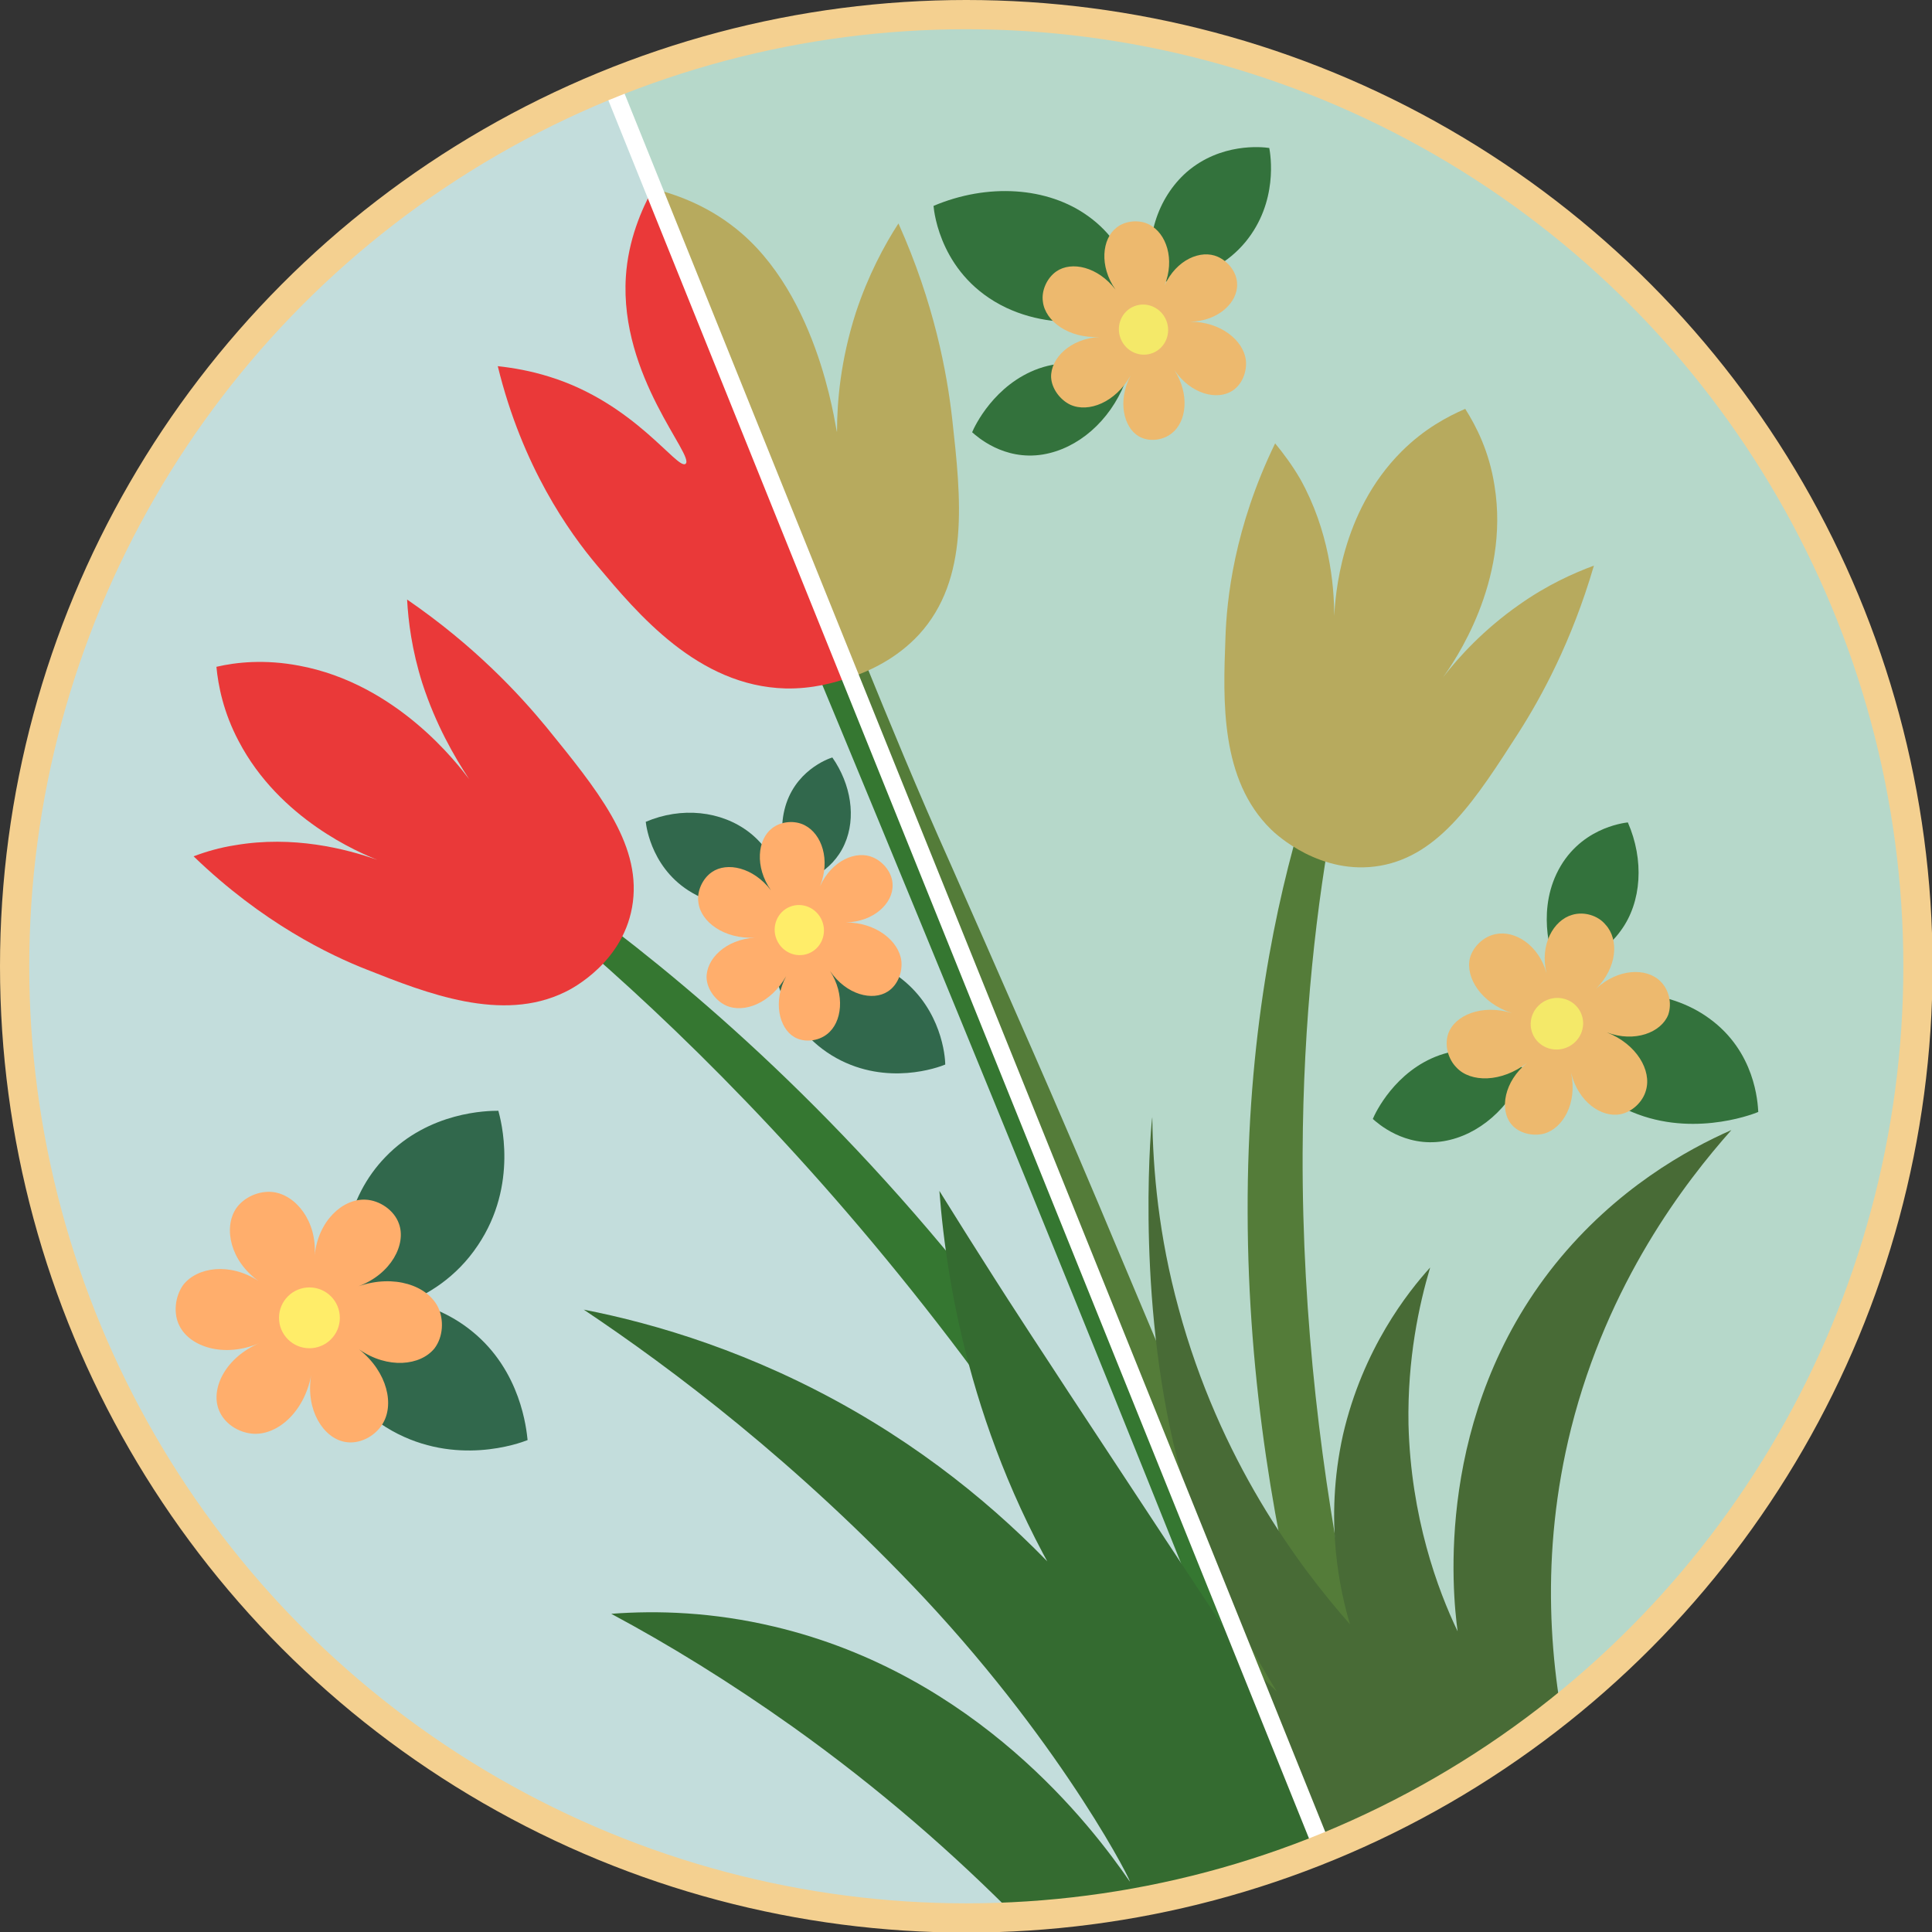 <?xml version="1.0" encoding="utf-8"?>
<!-- Generator: Adobe Illustrator 22.0.0, SVG Export Plug-In . SVG Version: 6.00 Build 0)  -->
<svg version="1.1" id="Layer_1" xmlns="http://www.w3.org/2000/svg" xmlns:xlink="http://www.w3.org/1999/xlink" x="0px" y="0px"
	 viewBox="0 0 330.3 330.3" style="enable-background:new 0 0 330.3 330.3;" xml:space="preserve">
<rect x="0" y="0" width="330.3" height="330.3" fill="#333333" stroke="none"/>
<style type="text/css">
	.st0{clip-path:url(#SVGID_2_);fill:#C3DDDC;}
	.st1{clip-path:url(#SVGID_2_);fill:#B6D8CA;}
	.st2{clip-path:url(#SVGID_2_);fill:#357731;}
	.st3{clip-path:url(#SVGID_2_);fill:#547C39;}
	.st4{clip-path:url(#SVGID_2_);fill:#346B30;}
	.st5{clip-path:url(#SVGID_2_);fill:#486B36;}
	.st6{clip-path:url(#SVGID_2_);fill:#31684C;}
	.st7{clip-path:url(#SVGID_2_);fill:#B7AA5E;}
	.st8{clip-path:url(#SVGID_2_);fill:#EA3939;}
	.st9{clip-path:url(#SVGID_2_);fill:#33723C;}
	.st10{clip-path:url(#SVGID_2_);}
	.st11{fill:#FFAE6C;}
	.st12{fill:#FFED69;}
	.st13{fill:#EDB96E;}
	.st14{fill:#F4E969;}
	.st15{clip-path:url(#SVGID_2_);fill:none;stroke:#FFFFFF;stroke-width:3;stroke-miterlimit:10;}
	.st16{fill:none;stroke:#F4D090;stroke-width:5;stroke-miterlimit:10;}
</style>
<g>
	<defs>
		<circle id="SVGID_1_" cx="164.9" cy="165.2" r="162.7"/>
	</defs>
	<clipPath id="SVGID_2_">
		<use xlink:href="#SVGID_1_"  style="overflow:visible;"/>
	</clipPath>
	<path class="st0" d="M225.9,315.8c-82.7,33.4-178.3-7.1-211.8-89.9S21.2,47.6,104,14.1C144.6,114.7,185.2,215.2,225.9,315.8z"/>
	<path class="st1" d="M226.2,315.6c82.7-33.4,123.3-129,89.9-211.8S187-19.4,104.3,14C144.9,114.6,185.5,215.1,226.2,315.6z"/>
	<path class="st2" d="M101.3,156.2c18.8,14,45.8,37.3,72.5,72.9c27.3,36.4,43.6,71.3,52.9,95c-1.8,1.4-3.5,2.8-5.3,4.2
		C210,303,192.7,269.9,167,235.1c-23.9-32.3-47.6-56.1-66.5-72.6C100.8,160.4,101,158.3,101.3,156.2z"/>
	<path class="st3" d="M228.1,138.5c-3,16-5.3,35.6-5.4,58.6c-0.2,57.5,13.7,107.7,24.3,138.3c-1.7,0.7-3.3,1.3-5,2
		c-9.9-22.7-28.6-72-28.7-130.1c-0.1-29.9,4.8-52.9,9.6-68.7C224.6,138.5,226.3,138.5,228.1,138.5z"/>
	<path class="st3" d="M244.8,340.9c-5.7-13.5-52.5-124.3-54.4-128.9c-2.5-6-8.4-20-16.6-38.6c-3.4-7.8-7.2-16.4-11.3-25.7
		c-11.4-25.4-19.2-46.9-25.7-60.6c-0.8,0.4-1.6,0.8-2.5,1.3c33.5,83.1,67,166.2,100.5,249.3C238.1,338.7,241.4,339.8,244.8,340.9z"
		/>
	<path class="st2" d="M129.7,90.9c18.3,43.9,36.4,87.8,54.3,131.9c16.4,40.4,32.5,80.9,48.4,121.5c1.5-0.5,3-1,4.5-1.5
		c-33.5-83.1-67-166.2-100.5-249.3C134.1,92.6,131.9,91.7,129.7,90.9z"/>
	<path class="st4" d="M182.6,237.9c-3.3-5.1-8.4-12.7-14.9-23c-3-4.7-5.4-8.6-7.1-11.3c1.3,16.9,6,44.6,23.8,72.4
		c6.3,9.9,13.2,18,19.6,24.5c-7.7-13.8-25.1-40.3-57.8-59.2c-17.5-10.1-34.1-15-46.4-17.4c15.1,10.1,36.4,26.1,58.2,49.3
		c24.4,26.1,36.1,49.8,35.1,48.4c-6.4-9.3-26.1-35.3-60.7-43.5c-10.5-2.5-20-2.8-27.9-2.2c9.9,5.3,20.3,11.7,31,19.3
		c29.9,21.3,51.3,45.1,66.1,65c12.3-4.3,24.6-8.7,37-13c-8.4-20.9-16.8-41.7-25.2-62.6C205,271.9,194.5,256,182.6,237.9z"/>
	<path class="st5" d="M280.4,332.2c-5-9.4-22.6-44.8-11.8-88c6.3-25,19.5-42.1,27.4-51c-7.5,3.3-19.7,10-30.1,22.9
		c-20.7,25.8-17.6,56.2-16.7,62.8c-3.4-7.1-8-19.5-8.4-35.4c-0.2-11.2,1.8-20.4,3.7-26.8c-3.8,4.2-11.5,13.9-14.9,28.6
		c-3.3,14.9-0.4,27,1.2,32.4c-8.9-10.1-22.3-28.1-29.3-54c-3.4-12.4-4.4-23.6-4.5-32.7c0,0,0,0,0,0c-0.1,0-2.8,28,3.6,55.7
		c2.4,10.2,7.1,25.4,17.7,42.5c-1.7-1.6-3.3-3.2-5-4.7c8.4,20.9,16.8,41.7,25.2,62.6C252.6,342.1,266.5,337.2,280.4,332.2z"/>
	<path class="st6" d="M60.3,224.8c-3.2-9.6-1.1-20.1,5.6-27c7.5-7.8,17.5-7.9,19.3-7.9c0.4,1.5,3.5,12.6-3.5,23
		C74.3,224,61.7,224.8,60.3,224.8z"/>
	<path class="st6" d="M53.3,224.2c9.3-4,19.9-2.7,27.4,3.4c8.4,6.8,9.3,16.8,9.5,18.6c-1.5,0.6-12.3,4.5-23.2-1.6
		C55.3,238,53.4,225.5,53.3,224.2z"/>
	<path class="st7" d="M157.1,108.5c8.7-9.5,7.2-23.3,5.7-36.8c-0.9-8-3.1-19.9-9.2-33.5c-2.4,3.7-5.2,8.9-7.3,15.3
		c-2.6,8.1-3.2,15.2-3.2,20.2c0,2.1-2.1-21.5-16.3-33.8c-5.1-4.4-10.6-6.5-15-7.6c11.2,27.8,22.4,55.6,33.7,83.5
		C148.6,114.7,153.2,112.7,157.1,108.5z"/>
	<path class="st8" d="M107,47.3c-1.1,17.1,11.9,30.7,10.2,32c-1.4,1.1-8.7-10.4-23.3-14.9c-3.2-1-6.1-1.5-8.8-1.8
		c4.2,17.2,12.2,28.4,17,34.1c6.9,8.2,17.2,20.6,32.2,21c4.6,0.1,8.5-1,11-1.9c-11.2-27.8-22.4-55.6-33.7-83.5
		C109.7,35.8,107.4,41,107,47.3z"/>
	<path class="st7" d="M218,75.8c-7,14.4-8.3,26.7-8.5,33.4c-0.4,10.6-0.9,24.1,7.8,32.6c0.8,0.8,8.5,8,18.7,6.2
		c10.2-1.8,16.4-11.5,23.6-22.7c3.9-6.1,9.1-15.6,12.9-28.6c-3.5,1.3-8,3.3-12.8,6.7c-6,4.2-10.3,8.9-13,12.4
		c1.8-2.5,11.5-16.3,8.8-32.8c-0.9-5.8-3.1-10.1-5-13.1c-3,1.3-7,3.4-10.9,7.3c-10.5,10.5-11.3,24.9-11.5,28.1
		c0-5.5-0.9-14.6-5.8-23.4C220.9,79.5,219.4,77.5,218,75.8z"/>
	<path class="st8" d="M33.1,146.4c11.8,11.4,23.3,16.9,29.7,19.4c10.1,4,23,9.1,33.8,3.8c1.1-0.5,10.3-5.2,11.6-15.4
		c1.3-10.2-6.2-19.3-14.8-29.9c-4.7-5.7-12.3-13.9-23.8-21.8c0.2,3.7,0.8,8.6,2.6,14.3c2.3,7.1,5.5,12.6,8,16.4
		c-1.9-2.5-12.3-16.3-29.1-19.4c-5.8-1.1-10.7-0.6-14.1,0.2c0.3,3.2,1.2,7.8,3.8,12.7c7,13.4,20.7,19.1,23.7,20.3
		c-5.4-1.9-14.4-4.2-24.3-2.5C37.6,144.9,35.2,145.6,33.1,146.4z"/>
	<path class="st9" d="M265.7,172.3c9.2-3.9,19.5-3.3,26.5,1.8c7.9,5.7,8.3,14.4,8.4,16c-1.4,0.6-12.1,4.5-22.5-0.4
		C267,184.4,265.8,173.5,265.7,172.3z"/>
	<path class="st9" d="M278.3,140.6c2.8,6.4,2.4,13.6-1.2,18.5c-4,5.6-10.1,5.9-11.2,6c-0.4-1-3.2-8.5,0.2-15.7
		C269.8,141.6,277.5,140.7,278.3,140.6z"/>
	<path class="st9" d="M260.8,182.9c-2.6,6.5-8,11.2-14,12.2c-6.7,1.1-11.3-3.1-12.1-3.8c0.4-1,3.8-8.2,11.4-10.9
		C254.1,177.6,260.1,182.4,260.8,182.9z"/>
	<path class="st9" d="M192.3,65.5c-2.6,6.5-8,11.2-14,12.2c-6.7,1.1-11.3-3.1-12.1-3.8c0.4-1,3.8-8.2,11.4-10.9
		C185.6,60.2,191.7,65,192.3,65.5z"/>
	<path class="st9" d="M159.6,35.2c9.2-3.9,19.5-3.3,26.5,1.8c7.9,5.7,8.3,14.4,8.4,16c-1.4,0.6-12.1,4.5-22.5-0.4
		C160.9,47.3,159.7,36.4,159.6,35.2z"/>
	<path class="st9" d="M197.1,48.2c-1.5-7.1,0.7-14.3,5.8-18.8c5.8-5,12.8-4.3,14.1-4.1c0.2,1.1,1.6,9.2-4.1,16.1
		C206.9,48.6,198.1,48.2,197.1,48.2z"/>
	<path class="st6" d="M110.4,140.5c6.1-2.6,12.9-1.9,17.7,1.8c5.4,4.2,5.8,10.4,5.9,11.5c-0.9,0.4-8,3-15-0.8
		C111.5,149.1,110.5,141.4,110.4,140.5z"/>
	<path class="st6" d="M132.3,165c7.5-3.2,16-2.3,21.9,2.4c6.7,5.3,7.4,13.1,7.4,14.6c-1.2,0.5-9.9,3.7-18.6-1.1
		C133.8,175.8,132.4,166,132.3,165z"/>
	<path class="st6" d="M142.3,129.5c3.2,4.6,4.1,10.3,2.1,14.8c-2.2,5-7,6.4-7.9,6.6c-0.5-0.7-3.9-6.1-2.4-12.4
		C135.7,131.8,141.6,129.7,142.3,129.5z"/>
	<g class="st10">
		<path class="st11" d="M65.3,243.6c-1.3,2-3.9,3.4-6.4,2.9c-3.6-0.7-6.7-5.4-5.7-11.4c-1.2,6.4-5.9,10.4-10.1,10
			c-2.3-0.2-4.8-1.7-5.7-4.1c-1.4-3.6,1.1-8.9,7-11.4c-6,2.6-11.9,0.7-13.7-2.9c-1.1-2.1-0.8-5,0.6-7c2.4-3.1,8-3.9,12.9-0.7
			c-4.8-3.4-6-9-3.9-12.3c1.3-2,4-3.2,6.4-2.9c3.9,0.5,7.5,5,7.1,10.8c0.6-5.9,4.8-9.7,8.7-9.5c2.4,0.1,4.9,1.8,5.7,4.1
			c1.3,3.5-1.3,8.6-6.9,10.7c6.1-2.1,11.8-0.1,13.6,3.6c1,2.1,0.9,5-0.6,7c-2.4,3-8,3.6-12.9,0.2C66.3,234.6,67.5,240.3,65.3,243.6z
			"/>
		<circle class="st12" cx="52.9" cy="225.3" r="5.2"/>
	</g>
	<g class="st10">
		<path class="st11" d="M141.4,176.8c-1.5,1.2-3.9,1.5-5.6,0.5c-2.6-1.5-3.7-6.1-1.4-10.4c-2.6,4.6-7.2,6.4-10.3,5
			c-1.7-0.8-3.2-2.7-3.3-4.7c-0.1-3.2,3.2-6.6,8.3-6.9c-5.3,0.3-9.3-2.7-9.7-6c-0.3-1.9,0.7-4.1,2.3-5.2c2.6-1.8,7.1-0.8,10.1,3.1
			c-2.8-4-2.3-8.7,0.2-10.6c1.5-1.2,3.9-1.4,5.6-0.5c2.9,1.5,4.4,5.9,2.6,10.4c2-4.4,6.2-6.2,9.1-4.9c1.8,0.8,3.3,2.7,3.3,4.7
			c0.1,3.1-3.2,6.3-8,6.4c5.2,0,9.1,3.2,9.5,6.6c0.2,1.9-0.6,4.1-2.3,5.2c-2.6,1.7-7.1,0.6-9.9-3.5C144.5,170,144,174.8,141.4,176.8
			z"/>
		
			<ellipse transform="matrix(0.927 -0.374 0.374 0.927 -49.572 62.649)" class="st12" cx="136.7" cy="159.1" rx="4.2" ry="4.3"/>
	</g>
	<g class="st10">
		<path class="st13" d="M200.3,74.1c-1.5,1.2-3.9,1.5-5.6,0.5c-2.6-1.5-3.7-6.1-1.4-10.4c-2.6,4.6-7.2,6.4-10.3,5
			c-1.7-0.8-3.2-2.7-3.3-4.7c-0.1-3.2,3.2-6.6,8.3-6.9c-5.3,0.3-9.3-2.7-9.7-6c-0.3-1.9,0.7-4.1,2.3-5.2c2.6-1.8,7.1-0.8,10.1,3.1
			c-2.8-4-2.3-8.7,0.2-10.6c1.5-1.2,3.9-1.4,5.6-0.5c2.9,1.5,4.4,5.9,2.6,10.4c2-4.4,6.2-6.2,9.1-4.9c1.8,0.8,3.3,2.7,3.3,4.7
			c0.1,3.1-3.2,6.3-8,6.4c5.2,0,9.1,3.2,9.5,6.6c0.2,1.9-0.6,4.1-2.3,5.2c-2.6,1.7-7.1,0.6-9.9-3.5
			C203.4,67.4,202.9,72.1,200.3,74.1z"/>
		
			<ellipse transform="matrix(0.927 -0.374 0.374 0.927 -6.918 77.224)" class="st14" cx="195.6" cy="56.4" rx="4.2" ry="4.3"/>
	</g>
	<g class="st10">
		<path class="st13" d="M264,193.8c-1.9,0.5-4.4,0-5.7-1.7c-1.9-2.4-1.2-7.2,2.8-10.4c-4.4,3.4-9.7,3.4-12.1,0.8
			c-1.4-1.4-2.1-3.8-1.4-5.8c1.1-3.1,5.7-5.1,10.9-3.5c-5.3-1.7-8-6.1-7.2-9.4c0.5-1.9,2.3-3.7,4.4-4.1c3.3-0.7,7.4,1.9,8.7,6.7
			c-1.2-4.9,1.2-9.1,4.4-10c2-0.6,4.4,0.1,5.7,1.7c2.3,2.5,2,7.3-1.6,10.9c3.7-3.4,8.5-3.6,10.9-1.3c1.5,1.4,2.1,3.8,1.4,5.8
			c-1.2,3-5.7,4.8-10.5,3c5.1,2,7.7,6.5,6.7,9.9c-0.5,1.9-2.3,3.7-4.4,4.1c-3.2,0.6-7.2-2.1-8.4-7.1
			C269.7,188.6,267.2,192.9,264,193.8z"/>
		
			<ellipse transform="matrix(0.927 -0.374 0.374 0.927 -46.173 112.298)" class="st14" cx="266.3" cy="175.1" rx="4.5" ry="4.4"/>
	</g>
	<path class="st15" d="M243.9,360.2C195,238.8,146,117.4,97.1-4"/>
</g>
<circle class="st16" cx="165.2" cy="165.2" r="162.7"/>
</svg>

